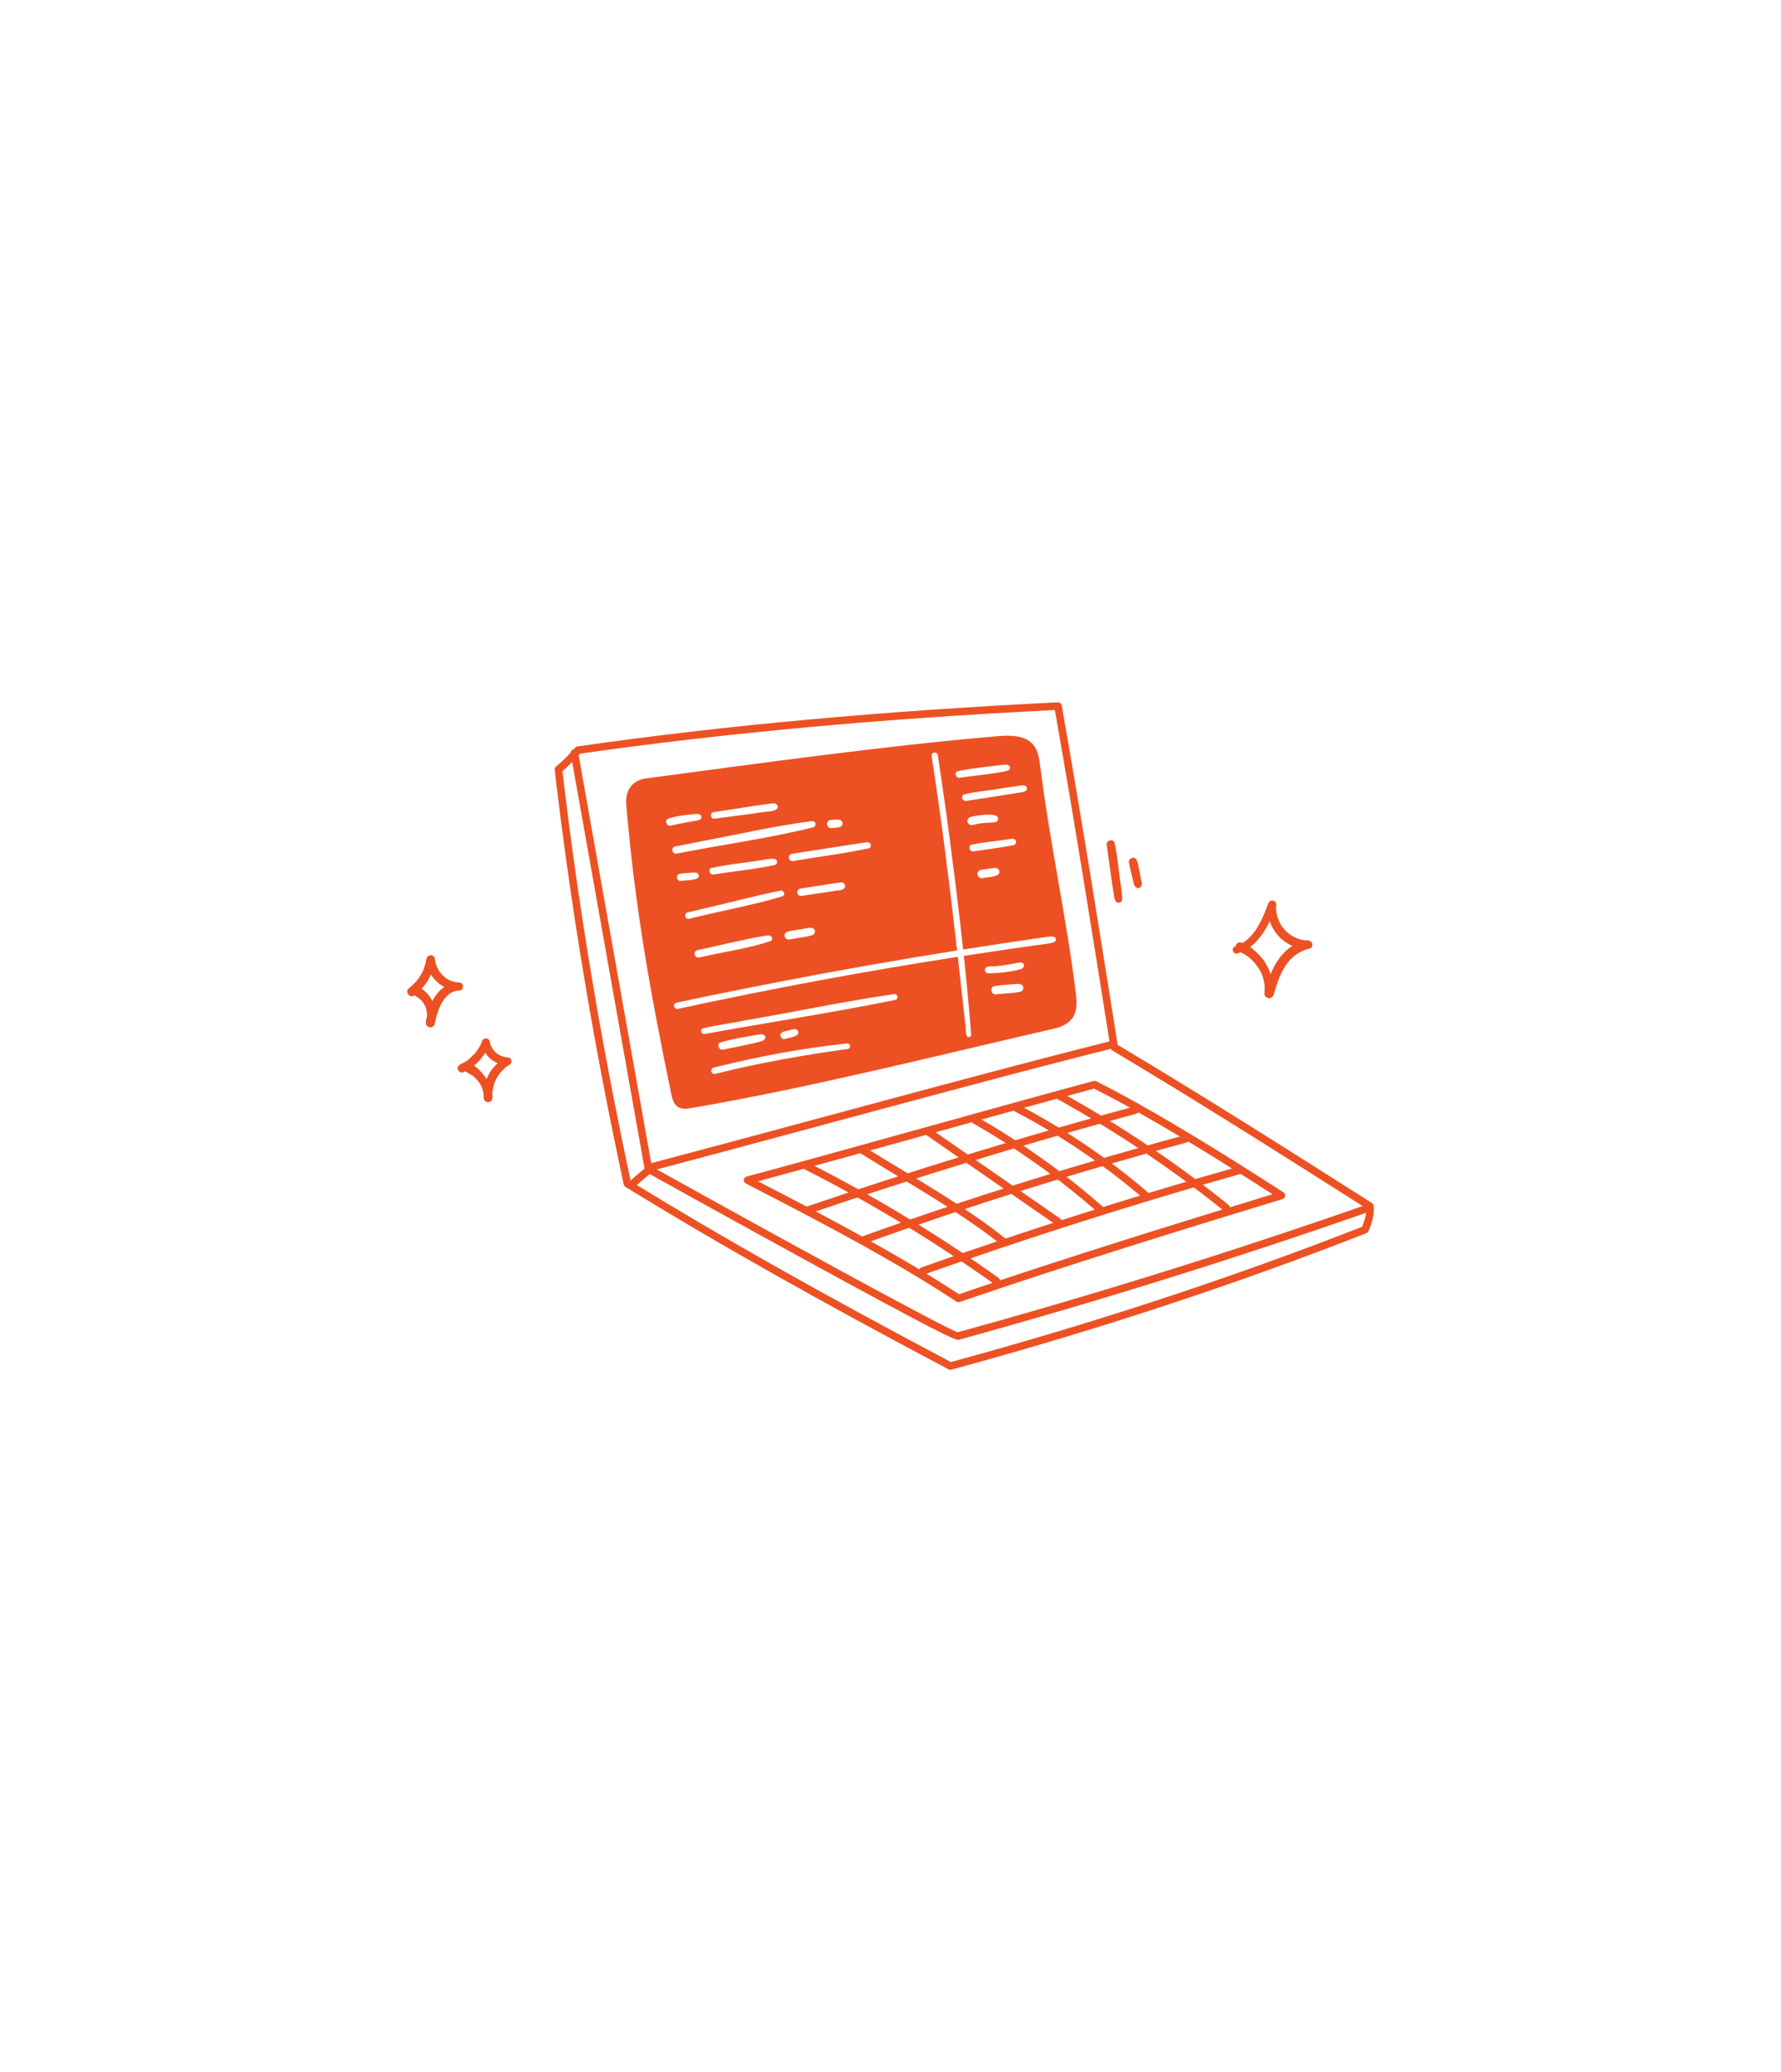 <?xml version="1.0" encoding="UTF-8"?>
<svg id="Layer_2" data-name="Layer 2" xmlns="http://www.w3.org/2000/svg" viewBox="0 0 781 908.53">
  <defs>
    <style>
      .cls-1 {
        fill: #fff;
      }

      .cls-1, .cls-2 {
        stroke-width: 0px;
      }

      .cls-2 {
        fill: #ed5123;
      }
    </style>
  </defs>
  <g id="Layer_1-2" data-name="Layer 1">
    <rect class="cls-1" width="781" height="908.53"/>
    <g>
      <g>
        <path class="cls-2" d="m416.75,600.59c-.27,0-.53-.06-.77-.19-58.06-30.76-101.76-55.43-141.71-80-.38-.24-.65-.62-.75-1.06-13.27-61.73-23.18-121.19-30.28-181.75-.07-.56.16-1.12.6-1.48,3.13-2.52,5.7-5.34,8.41-8.33.26-.28.61-.47.99-.52,64.21-9.19,133.11-15.51,210.62-19.32.83-.03,1.56.54,1.71,1.36,8.5,47.93,16.66,99.21,24.55,148.83,37.72,22.49,75.18,46.27,111.4,69.26.42.27.78.77.84,1.27.45,4.1-.89,7.63-2.19,11.04-.17.44-.51.78-.94.95-57.38,22.52-118.63,42.67-182.05,59.88-.14.04-.29.06-.43.06Zm-140.15-82.63c39.59,24.33,82.93,48.79,140.35,79.22,62.83-17.08,123.51-37.04,180.4-59.33,1.01-2.69,1.91-5.27,1.79-8.05-36.28-23.03-73.7-46.78-111.37-69.22-.42-.25-.71-.68-.79-1.16-7.86-49.42-15.96-100.4-24.41-148.11-76.58,3.81-144.73,10.07-208.27,19.14-2.36,2.6-4.82,5.25-7.67,7.65,7.06,59.92,16.87,118.78,29.98,179.86Z"/>
        <path class="cls-2" d="m420.15,587.45c-1.52,0-8.19-2.8-69.75-36.53-33.21-18.2-66.52-36.72-66.85-36.91-.43-.24-.74-.67-.82-1.15l-32.47-182.42c-.16-.9.44-1.75,1.34-1.91.9-.16,1.76.44,1.91,1.34l32.33,181.65c51.06,28.4,127.67,70.48,134.14,72.6,59.86-16.49,119.92-35.22,178.52-55.67.86-.3,1.8.15,2.1,1.02.3.86-.15,1.8-1.01,2.1-58.79,20.51-119.05,39.3-179.1,55.83-.1.03-.2.06-.35.06Zm-.51-3.24s-.01,0-.02,0c0,0,.01,0,.02,0Z"/>
        <path class="cls-2" d="m274.65,353.11c4.02,46.65,10.64,82.37,19.66,126.36.45,2.2,1.06,4.64,2.96,5.85,1.75,1.13,4.03.82,6.09.47,52.82-9.09,107.22-22.94,159.46-34.93,2.78-.64,5.51-2.03,7.27-4.27,2.47-3.16,2.11-7.61,1.62-11.59-3.8-31.03-11.72-67.83-15.52-98.86-.42-3.39-.92-6.99-3.12-9.61-3.63-4.31-10.18-4.21-15.8-3.74-49.15,4.17-104.81,11.97-153.71,18.45-6.71.89-9.46,5.52-8.92,11.88Z"/>
        <path class="cls-2" d="m277.48,520.58c-.46,0-.92-.19-1.25-.57-.6-.69-.52-1.73.17-2.33,2.18-1.89,4.36-3.78,8.66-7.4.19-.16.41-.27.64-.33,20.12-5.31,44.18-11.8,69.66-18.67,47.26-12.75,96.14-25.93,131.51-34.76.88-.21,1.78.32,2,1.2.22.89-.32,1.78-1.2,2-35.35,8.82-84.2,22-131.45,34.74-25.33,6.83-49.27,13.28-69.32,18.58-4.1,3.44-6.22,5.28-8.34,7.12-.31.27-.7.4-1.08.4Z"/>
        <path class="cls-2" d="m420.28,570.92c-.32,0-.63-.09-.91-.27-25.21-16.59-55.13-32.67-92.29-51.73-.61-.31-.96-.96-.89-1.64.07-.68.55-1.24,1.21-1.42,23.39-6.3,48.6-13.31,75.29-20.73,25.52-7.1,51.91-14.43,76.85-21.18.39-.11.81-.06,1.18.12,26.39,13.32,57.73,33.02,82.09,48.7.54.35.83.98.74,1.62-.09.64-.54,1.17-1.15,1.35-38.19,11.61-94.41,28.92-141.58,45.1-.17.06-.36.09-.54.09Zm-87.9-52.99c35.18,18.09,63.8,33.57,88.12,49.51,45.68-15.65,99.63-32.31,137.52-43.83-23.65-15.18-53.17-33.61-78.23-46.31-24.74,6.7-50.91,13.97-76.21,21-25.14,6.99-48.96,13.61-71.2,19.63Z"/>
        <path class="cls-2" d="m436.91,563.28c-.33,0-.67-.1-.96-.31-26.34-18.79-54.34-35.72-83.21-50.33-.81-.41-1.14-1.41-.73-2.22.41-.82,1.4-1.14,2.22-.73,29.02,14.69,57.16,31.71,83.64,50.59.74.53.91,1.56.39,2.3-.32.45-.83.69-1.35.69Z"/>
        <path class="cls-2" d="m537.66,531.17c-.36,0-.73-.12-1.03-.36-22.73-18.27-47.19-34.69-72.7-48.81-.8-.44-1.09-1.45-.64-2.24.44-.8,1.45-1.08,2.24-.64,25.68,14.21,50.3,30.74,73.17,49.13.71.57.82,1.61.25,2.32-.33.4-.8.62-1.29.62Z"/>
        <path class="cls-2" d="m439.65,545.81c-.36,0-.73-.12-1.04-.37-12.95-10.45-30.42-21.01-45.83-30.33-5.41-3.27-10.53-6.37-15.34-9.38-.77-.48-1.01-1.5-.52-2.27.48-.77,1.5-1.01,2.27-.52,4.79,3,9.89,6.08,15.3,9.35,15.5,9.37,33.08,20,46.2,30.58.71.57.82,1.61.25,2.32-.33.4-.8.61-1.29.61Z"/>
        <path class="cls-2" d="m502.36,525.75c-.38,0-.76-.13-1.07-.4-17.27-14.78-36.25-27.6-56.4-38.1-.81-.42-1.12-1.42-.7-2.23.42-.81,1.42-1.12,2.23-.7,20.38,10.62,39.56,23.58,57.02,38.52.69.59.77,1.63.18,2.33-.33.38-.79.58-1.25.58Z"/>
        <path class="cls-2" d="m483.07,532.44c-.39,0-.78-.14-1.09-.41-16.96-14.93-35.5-28.19-55.1-39.42-.79-.45-1.06-1.46-.61-2.25.45-.79,1.46-1.06,2.25-.61,19.79,11.34,38.51,24.73,55.64,39.81.68.6.75,1.65.15,2.33-.33.37-.78.56-1.24.56Z"/>
        <path class="cls-2" d="m463.94,537.27c-.32,0-.65-.1-.94-.29l-56.48-39.11c-.75-.52-.94-1.55-.42-2.3.52-.75,1.55-.93,2.3-.42l56.48,39.11c.75.52.94,1.55.42,2.3-.32.46-.84.71-1.36.71Z"/>
        <path class="cls-2" d="m353.69,532.44c-.69,0-1.33-.43-1.56-1.12-.29-.86.17-1.8,1.03-2.1,47.4-16.17,95.96-31.01,144.31-44.11.88-.25,1.79.28,2.02,1.16.24.88-.28,1.79-1.16,2.02-48.29,13.08-96.77,27.9-144.11,44.05-.18.06-.36.09-.53.09Z"/>
        <path class="cls-2" d="m379.3,545.05c-.68,0-1.31-.42-1.55-1.09-.31-.86.14-1.8,1-2.11,46.04-16.5,93.32-31.32,140.53-44.05.88-.23,1.79.29,2.02,1.17.24.88-.28,1.79-1.16,2.02-47.12,12.7-94.32,27.49-140.28,43.97-.18.07-.37.1-.56.1Z"/>
        <path class="cls-2" d="m404.64,558.9c-.68,0-1.32-.42-1.56-1.1-.3-.86.15-1.8,1.01-2.11,45.57-16.1,92.25-30.94,138.74-44.1.88-.25,1.79.26,2.04,1.14.25.88-.26,1.79-1.14,2.04-46.43,13.14-93.04,27.96-138.54,44.03-.18.06-.37.09-.55.09Z"/>
        <path class="cls-1" d="m307.47,357.72c-.63-1.36-2.51-.69-3.7-.71-3.68.39-7.56.75-11.01,2.05-1.46,1-.23,3.43,1.45,2.91,3.43-.79,6.9-1.39,10.36-2.04,1.23-.18,3.57-.4,2.9-2.2Z"/>
        <path class="cls-1" d="m338.72,352.22c-8.68,1.13-17.31,2.62-25.97,3.9-1.81.51-1.06,3.27.77,2.79,5.87-.82,15.68-1.99,20.84-2.8,2.06-.42,4.55-.1,6.29-1.4,1.22-1.36-.46-2.79-1.92-2.48Z"/>
        <path class="cls-1" d="m355.61,360.08c-15.57,2.02-31.01,5.53-46.45,8.48-4.37.91-8.77,1.72-13.16,2.56-.41.11-.75.38-.96.74-.73,1.18.48,2.78,1.82,2.36,19.24-3.76,41.6-6.93,59.24-11.37,2.35-.3,1.87-3.29-.49-2.77Z"/>
        <path class="cls-1" d="m369.03,359.9c-.76-.71-1.91-.5-2.87-.51-1,.13-2.22-.16-3,.62-1.14,1.06-.28,3.14,1.28,3.09,1.45-.23,3.13-.02,4.42-.78.79-.53.84-1.79.16-2.43Z"/>
        <path class="cls-1" d="m306.26,383.3c-.47-.82-1.56-.75-2.39-.72-2.01.22-4.1.19-6.07.6-1.6.57-1.07,3.13.62,3.07,1.93-.48,9.36.09,7.83-2.96Z"/>
        <path class="cls-1" d="m340.09,376.74c-1.13-.4-2.47-.1-3.66-.03-8.19,1.47-16.68,2.12-24.74,3.92-1.38.95-.22,3.27,1.38,2.77,8.88-1.47,17.92-2.21,26.69-4.15,1.14-.28,1.36-1.94.33-2.51Z"/>
        <path class="cls-1" d="m379.28,369.4c-10.74,1.67-21.49,3.25-32.21,4.99-2.02.56-1.19,3.66.86,3.11,11.09-1.92,22.43-3.26,33.37-5.63,1.49-1.45-.07-3.12-2.02-2.47Z"/>
        <path class="cls-1" d="m341.85,390.59c-10.54,2.11-20.95,4.96-31.44,7.34-2.97.71-5.93,1.42-8.9,2.13-.36.1-.67.34-.86.66-.65,1.05.42,2.48,1.62,2.11,13.2-3.35,28.35-6.03,41.1-9.93,1.31-1.09-.03-2.83-1.53-2.3Z"/>
        <path class="cls-1" d="m370.01,387.29c-.34-.31-.84-.36-1.28-.35-2.35.16-4.66.67-6.99.99-3.66.57-7.32,1.14-10.98,1.71-.6.16-1.12.71-1.16,1.35-.22,1.1.96,2.11,2.02,1.78,4.67-.7,9.34-1.39,14.02-2.09,1.61-.44,4.14,0,4.92-1.8.16-.57-.05-1.25-.54-1.58Z"/>
        <path class="cls-1" d="m337.91,410.32c-.89-.4-1.96,0-2.91.05-9.82,1.68-19.49,4.15-29.22,6.25-2.06.58-1.21,3.74.88,3.18,10.42-2.47,21.27-3.79,31.39-7.26.77-.52.66-1.78-.14-2.22Z"/>
        <path class="cls-1" d="m356.52,407.03c-1.1-.57-2.35-.08-3.5.06-2.72.65-5.73.66-8.3,1.67-1.56,1.07-.25,3.67,1.55,3.11,3.35-.7,6.87-.88,10.12-1.92,1.17-.55,1.36-2.32.13-2.92Z"/>
        <path class="cls-1" d="m462.63,411.01c-1.07-.77-2.64-.27-3.87-.19-12.15,1.74-24.29,3.57-36.41,5.49-2.11-19.52-4.6-39-7.22-58.47-1.24-8.97-2.56-17.94-3.9-26.9-.44-1.69-3.17-1.02-2.67.73,4.4,28.44,7.9,56.52,11.14,85.05-26.41,4.2-52.76,8.83-79.01,13.96-10.69,2.07-21.37,4.18-32.03,6.41-4.03.84-8.06,1.69-12.08,2.55-.35.1-.65.33-.83.64-.61,1.02.4,2.41,1.57,2.05,40.66-8.82,81.59-16.43,122.71-22.83,1.1,9.75,2.18,19.56,3.25,29.46.34,1.78.03,3.84.78,5.46.62.65,1.85.17,1.81-.75-.89-11.54-1.98-23.06-3.21-34.57,12.45-1.92,24.91-3.75,37.39-5.45,1.38-.21,3.99-.79,2.59-2.64Z"/>
        <path class="cls-1" d="m442.29,335.51c-1.08-.43-2.32-.08-3.45-.08-6.37.79-12.96,1.44-19.18,2.79-1.38.95-.22,3.26,1.38,2.76,5.07-.74,8.87-1.1,14.45-1.89,2.3-.44,4.8-.52,6.93-1.5.72-.49.62-1.67-.13-2.09Z"/>
        <path class="cls-1" d="m446.76,344.54c-2.7.41-5.41.8-8.11,1.2-5.34.95-10.93,1.3-16.13,2.65-1.37.94-.22,3.23,1.36,2.74,7.98-1.19,15.95-2.47,23.92-3.73.91-.21,2.17-.26,2.47-1.32.39-2.11-2.17-1.81-3.51-1.54Z"/>
        <path class="cls-1" d="m433.79,357.18c-2.77-.04-5.54.37-8.23,1.03-.45.12-.85.43-1.08.83-.84,1.33.54,3.13,2.04,2.66,3.39-.82,4.76-.91,8.53-1.05.9-.09,2.16-.08,2.53-1.09.75-2.2-2.31-2.4-3.8-2.39Z"/>
        <path class="cls-1" d="m444.91,367.98c-.9-.43-1.96-.05-2.91,0-5.38.94-11.04,1.19-16.29,2.5-1.39.96-.22,3.29,1.39,2.78,5.71-.91,11.47-1.59,17.16-2.64,1.34-.12,1.85-1.95.65-2.64Z"/>
        <path class="cls-1" d="m437.41,380.79c-.6-.35-1.33-.23-1.98-.17-1.81.22-3.61.54-5.42.8-.46.13-.87.44-1.11.85-.86,1.36.56,3.21,2.1,2.73,2.16-.51,4.6-.4,6.59-1.42.96-.66.83-2.23-.17-2.79Z"/>
        <path class="cls-1" d="m448.66,422.42c-.7-.68-1.75-.36-2.61-.25-2.05.43-4.11.82-6.19,1.1-.4.05-2.5.3-3.06.32-1.46.31-3.26-.26-4.5.63-.94.88-.23,2.61,1.07,2.57,4.77-.18,9.62-.56,14.23-1.87,1.11-.23,2-1.56,1.06-2.5Z"/>
        <path class="cls-1" d="m447.93,431.7c-1.51-.6-3.23-.13-4.81-.07-2.41.31-4.92.29-7.29.77-1.86.66-1.24,3.64.72,3.56,3.65-.41,7.38-.38,10.97-1.15,1.42-.35,1.69-2.41.41-3.12Z"/>
        <path class="cls-1" d="m392.28,435.83c-22.31,3.27-44.4,7.92-66.61,11.77-5.86,1.21-11.94,1.89-17.7,3.38-1.16.8-.2,2.78,1.17,2.35,27.81-5.07,55.79-9.3,83.49-14.93,1.41-.35,1.14-2.6-.35-2.56Z"/>
        <path class="cls-1" d="m333.62,453.49c-5.99.87-12.14,1.97-17.92,3.61-1.54,1.06-.25,3.64,1.53,3.08,5.36-1.16,10.79-2.05,16.09-3.49.84-.27,1.94-.52,2.24-1.46.32-1.18-.89-1.88-1.94-1.74Z"/>
        <path class="cls-1" d="m349.66,451.64c-.66-.69-1.68-.37-2.51-.21-1.42.43-3.01.56-4.31,1.25-1.44.99-.23,3.38,1.43,2.86,1.74-.75,7.36-.91,5.39-3.9Z"/>
        <path class="cls-1" d="m371.08,457.53c-19.13,2.03-38.11,5.62-56.79,10.22-.78.25-1.78.22-2.23,1-.65,1.04.42,2.46,1.61,2.09,19.2-4.88,39.77-8.42,58.24-10.94,1.63-.54.8-2.83-.83-2.37Z"/>
        <path class="cls-2" d="m492.06,393.1c-.13-1.71-.34-3.41-.56-5.11-1.07-6.23-1.34-12.78-2.87-18.85-1.13-1.65-3.89-.27-3.29,1.64.87,6.13,1.71,12.27,2.6,18.4.54,1.86.35,8.4,3.67,6.19.59-.6.49-1.5.45-2.27Z"/>
        <path class="cls-2" d="m500.22,384.62c-.68-2.56-.86-5.39-1.88-7.81-1.12-1.63-3.84-.26-3.25,1.62.68,2.89,1.26,5.8,2.03,8.67.17,1.53,1.64,3.11,3.08,1.8,1.05-1.19.13-2.9.02-4.28Z"/>
      </g>
      <path class="cls-2" d="m572.7,412.34c-.24,0-.47-.04-.71-.07-.22-.04-.52-.08-.68-.12-.43-.03-2.09-.59-2.66-.78-5.69-2.37-8.49-7.35-8.98-12-.09-.43-.05-2.07-.09-2.06.09-.62.16-1.29-.3-1.77-.52-.78-1.78-.94-2.49-.32-.9.8-1.02,2.19-1.53,3.25-1.05,2.61-1.82,4.62-3.64,7.73-1.78,3.04-4.03,5.56-6.65,7.21-1.42-.44-2.59-.21-3.12,1.25-.01.09,0,.15,0,.24-.04.01-.08.03-.11.04-2.03.57-1.19,3.68.86,3.13.51-.15,1-.33,1.48-.53.15.06.28.12.39.19,3.31,1.88,2.37,1.29,4.81,3.48,3.76,4,5.82,8.43,5.19,14.39-.05,1.52,1.79,2.58,3.08,1.77,1.12-.69,1.14-2.14,1.58-3.26,3.09-10.45,7.2-16.38,15.61-18.35,1.77-1.61.26-3.78-2.02-3.43Zm-15.51,14.72c-.54-1.55-1.25-3.11-2.21-4.7-.61-1.39-3.69-4.91-6.75-7.16,3.78-2.83,6.49-6.97,8.59-11.36,1.55,4.83,5.25,8.88,9.91,10.88-4.4,2.78-7.6,7.49-9.53,12.35Z"/>
      <path class="cls-2" d="m223.21,463.69c-3.47-.29-5.94-1.45-7.73-4.74-.25-.62-.28-.42-.64-1.83-.09-.55-.21-1.18-.73-1.5-1.11-.92-2.65,0-2.86,1.31-.01.31-1.49,3.08-2.59,4.42.27-.1-3.75,3.89-4.01,3.75-1.07.9-2.59,1.2-3.56,2.17-1.29,1.5.73,3.78,2.4,2.73.19-.08.37-.19.56-.28,1.65,1.08,3.47,1.9,3.98,2.55,2.49,2.38,3.73,4.64,3.99,7.48,0,.48,0,.95.04,1.43,0,.04.01.07.01.11,0,0,0,0,0,0h0c.05.68.35,1.35.97,1.69.92.53,2.14.22,2.68-.7.19-.35.25-.72.25-1.11,0,0,0,0,.01,0-.07-.85-.08-1.7,0-2.55.13-1.73.78-4.19,2.05-6.29.61-1.42,3.39-4.2,3.72-4.36.74-.71,1.98-.98,2.39-1.97.41-.83-.06-2-.94-2.31Zm-8.46,6.62c-.54.91-1,1.86-1.39,2.84-.61-1-1.37-2.02-2.35-3.17-.96-1.02-2.04-2.01-3.13-2.75,2.01-1.69,3.75-3.74,4.97-5.71.09.14.16.29.25.43,1.14,1.96,3.18,3.35,5.17,4.19-1.36,1.21-2.56,2.61-3.52,4.16Z"/>
      <path class="cls-2" d="m200.82,430.71c-1.08-.05-1.02-.03-2.73-.55-3.64-1.18-6.74-5.07-7.34-9.12.01-.11.02-.22.03-.33-.02,0-.05,0-.07,0-.03-.25-.08-.49-.09-.73-.44-1.24-2.19-1.55-3.08-.61-.83.94-.62,2.37-1.08,3.51-.07.33-.57,1.7-.75,2.21-1.72,4.17-4.31,6.51-6.71,8.51-1.38,1.6.78,4.03,2.56,2.91.05-.04.1-.09.16-.13.51.33,1.1.65,1.67,1.1,1.14.81,1.91,1.45,2.96,3.48.56.82.95,3.13.94,4.52-.43,1.37-.82,2.8-.34,3.94.63,1.13,2.3,1.34,3.2.41.26-.26.41-.57.51-.9,0,0,0,0,.01,0,0-.02.01-.05.01-.07.09-.3.14-.62.18-.93,1.53-7.51,4.96-13.2,9.84-13.55.03,0,.04-.02.07-.02.91.02,1.81-.17,2.15-1.11.37-1.89-.66-2.53-2.1-2.54Zm-11.24,8.26c-1.04-2.24-2.59-4.05-4.67-5.46,1.68-1.83,3.06-3.93,4.08-6.2.25.41.51.8.79,1.12,1.32,1.8,3.08,3.28,5.07,4.32-.01,0-.03.02-.04.03-2.32,1.54-4,3.74-5.23,6.19Z"/>
    </g>
  </g>
</svg>